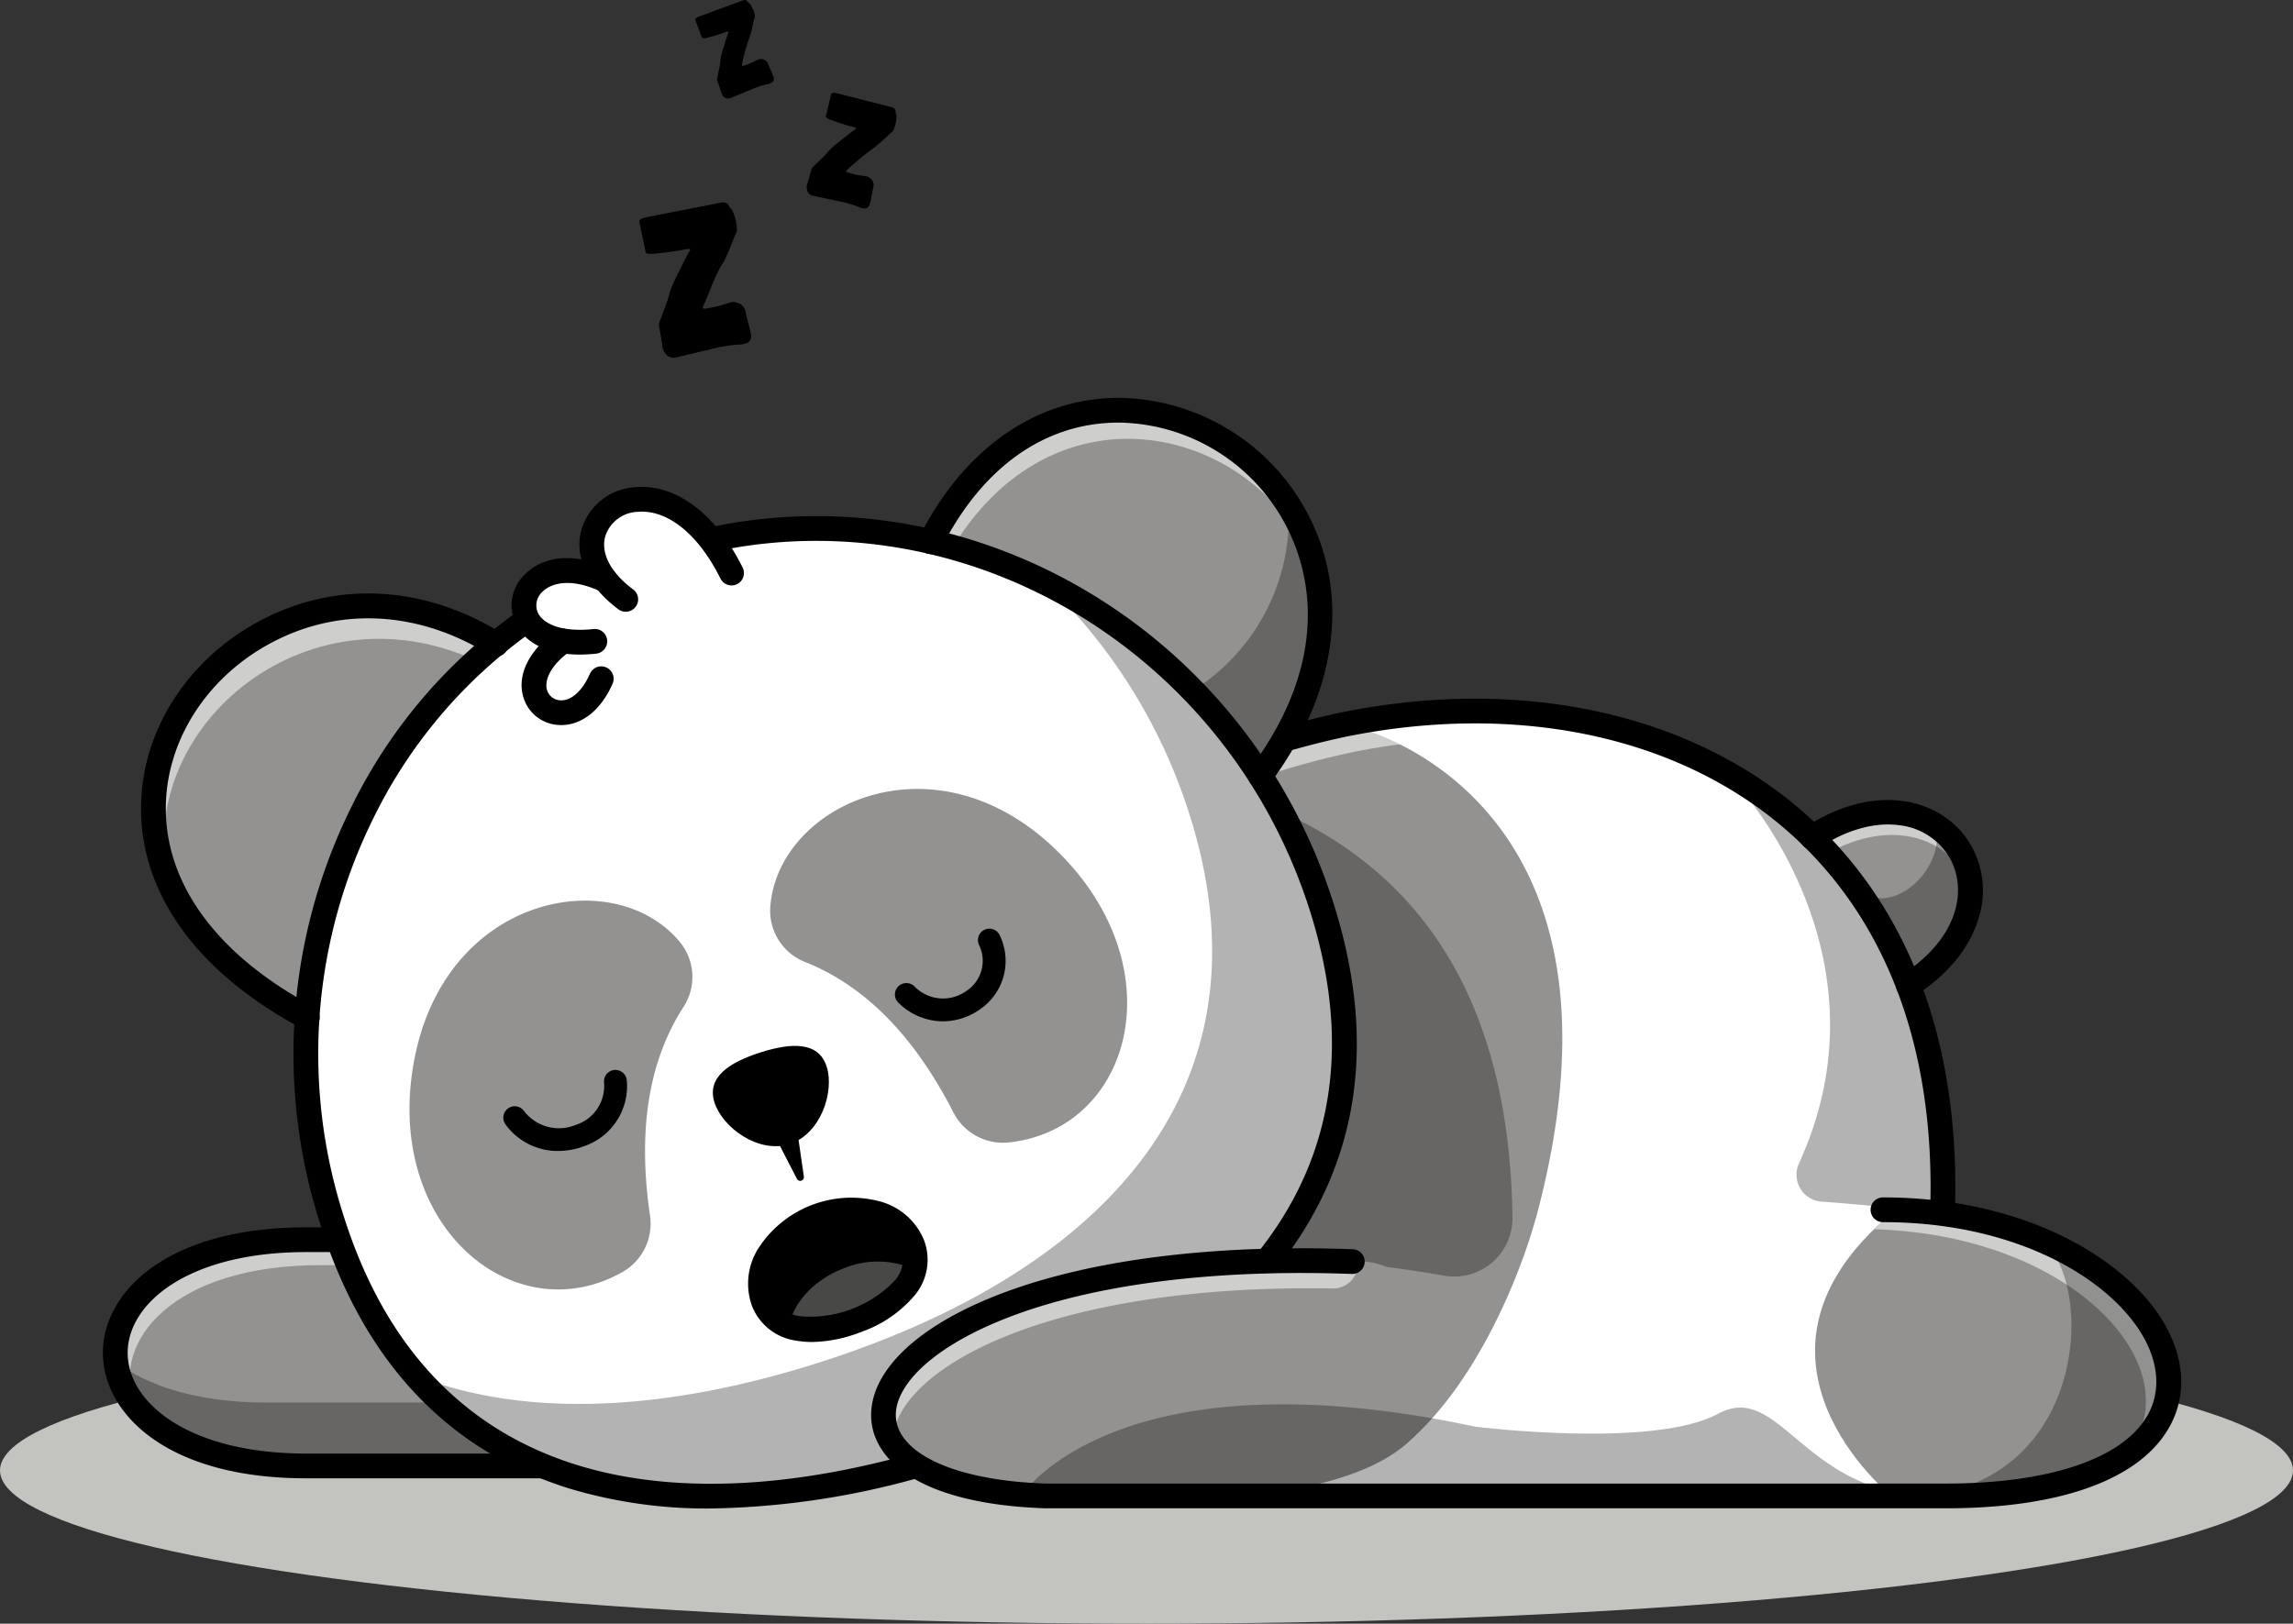<svg xmlns="http://www.w3.org/2000/svg" width="300" height="212.477" viewBox="0 0 300 212.477"><rect x="0" y="0" width="300" height="212.477" fill="#333333" stroke="none"/><g transform="translate(0 172.364)"><ellipse cx="150" cy="20.057" rx="150" ry="20.057" fill="#c3c3bf"/></g><path d="M782,2572.854H726.329c-33.278,0-33.278-29.6,0-29.6h35.192" transform="translate(-686.288 -2381.019)" fill="#939290"/><g transform="translate(15.153 178.204)" opacity="0.3"><path d="M782.64,2717.19H726.968c-15.761,0-24.055-6.639-24.888-13.63,4.131,3.167,10.7,5.335,19.713,5.335H776.9Z" transform="translate(-702.08 -2703.56)"/></g><g transform="translate(15.083 162.233)" opacity="0.55"><path d="M782.01,2572.862h-.423l-18.175-26.276H728.22c-19.248,0-27.363,9.908-24.347,18.26-6.921-8.77.569-21.585,22.465-21.585h35.191l20.48,29.6Z" transform="translate(-701.38 -2543.26)" fill="#fff"/></g><g transform="translate(115.337 92.788)"><path d="M1851.379,1951.518c-.757.024-1.533.033-2.324.033H1731.243c-1.035-.033-2.032-.094-2.992-.17-34.514-2.8-19.615-32.661,42.729-30.51l-56.881-38.688a119.049,119.049,0,0,1,11.531-10.412,106.705,106.705,0,0,1,44.748-21.185c19.1-3.844,37.647-1.355,51.893,7.462,16.612,10.266,27.377,29.127,26.366,56.56a53.416,53.416,0,0,1,7.1,1.426,47.235,47.235,0,0,1,5.312,1.792c22.781,9.273,26.139,32.727-9.669,33.691Z" transform="translate(-1709.837 -1848.58)" fill="#fff"/><path d="M1846.8,1949.492H1728.988c-.951-.03-1.933-.086-3.012-.17-11.679-.948-18.723-5.188-18.383-11.069.295-5.106,6.22-10.376,15.849-14.1,7.928-3.063,22.042-6.545,44.433-5.871l-56.417-38.372.207-.213a119.554,119.554,0,0,1,11.556-10.434,107.081,107.081,0,0,1,44.852-21.234c19.448-3.914,37.941-1.252,52.074,7.493,17.965,11.1,27.368,31.179,26.491,56.555a53.908,53.908,0,0,1,6.909,1.4,47.526,47.526,0,0,1,5.339,1.8c11.509,4.685,18.574,13.3,17.183,20.955-1.45,7.977-11.269,12.794-26.939,13.216h0c-.712.022-1.474.033-2.332.033Zm-84.457-30.792c-19.137,0-31.507,3.135-38.722,5.922-9.442,3.648-15.248,8.754-15.532,13.66-.322,5.581,6.546,9.62,17.926,10.542,1.07.084,2.045.14,2.98.168h117.8c.852,0,1.609-.011,2.317-.033h0c15.413-.416,25.057-5.083,26.462-12.807,1.349-7.419-5.593-15.809-16.88-20.4a46.961,46.961,0,0,0-5.284-1.782,53.291,53.291,0,0,0-7.066-1.419l-.225-.03.009-.226c.933-25.3-8.388-45.3-26.248-56.339-14.024-8.679-32.39-11.318-51.714-7.43a106.579,106.579,0,0,0-44.642,21.137,119,119,0,0,0-11.3,10.178l57.348,39-.861-.03q-3.3-.114-6.373-.112Z" transform="translate(-1707.582 -1846.272)"/></g><path d="M767.369,2559.842H711.7c-18.26,0-26.578-8.512-26.578-16.421S693.437,2527,711.7,2527H746.89a1.619,1.619,0,0,1,0,3.238H711.7c-15.323,0-23.34,6.632-23.34,13.183s8.017,13.183,23.34,13.183h55.671a1.619,1.619,0,0,1,0,3.238Z" transform="translate(-671.657 -2366.387)"/><path d="M1936.2,1929.911c-2.221,8.535-7.842,22.056-16.443,29.909l-22.39-11.183s-22.014-11.56-21.388-16.472c.541-4.249-6.845-35.14-9.885-44.582q3.8-3,7.729-5.6a104.659,104.659,0,0,1,37.017-15.582,17.212,17.212,0,0,1,3.816,1.087c9.607,3.613,33.192,17.643,21.543,62.428Z" transform="translate(-1734.96 -1771.603)" fill="#939290"/><g transform="translate(119.598 93.045)" opacity="0.55"><path d="M1882.066,1889.607c-10.822-30.111-41.737-41.929-74.261-35.385a106.711,106.711,0,0,0-44.748,21.186,117.334,117.334,0,0,0-9.861,8.732l-2.847-1.938a119.014,119.014,0,0,1,11.531-10.412,106.706,106.706,0,0,1,44.747-21.186c33.8-6.8,65.857,6.224,75.437,39Z" transform="translate(-1750.35 -1848.855)" fill="#fff"/></g><g transform="translate(154.204 106.272)" opacity="0.3"><path d="M2111.237,1981.61c20.189,9.172,29.765,27.252,30.12,53.072a7.629,7.629,0,0,1-8.962,7.592c-7.738-1.365-19.3-2.822-29.056-1.646-16.344,1.97,7.9-59.019,7.9-59.019Z" transform="translate(-2097.677 -1981.61)"/></g><path d="M2942.367,2004.3l-5.928-9.146-6.638-10.238c6.478-4.2,12.312-4.008,16.118-1.548,6.215,4.013,7.029,14.077-3.552,20.931Z" transform="translate(-2692.686 -1875.343)" fill="#939290"/><g transform="translate(237.115 106.273)" opacity="0.55"><path d="M2946.427,1986.361a9.9,9.9,0,0,1,4.059,5.246,9.938,9.938,0,0,0-4.558-8.235c-3.806-2.461-9.64-2.653-16.118,1.548l1.53,2.359c6.064-3.538,11.484-3.247,15.087-.918Z" transform="translate(-2929.81 -1981.621)" fill="#fff"/></g><path d="M1870.271,1901.645h-.061a1.619,1.619,0,0,1-1.558-1.678c.8-21.661-5.856-39.128-19.247-50.512-14.111-12-34.915-16.322-57.074-11.863a105.216,105.216,0,0,0-44.063,20.869,117.861,117.861,0,0,0-11.374,10.271,1.619,1.619,0,1,1-2.322-2.258,121.1,121.1,0,0,1,11.688-10.553,108.455,108.455,0,0,1,45.432-21.5c23.138-4.655,44.94-.073,59.81,12.57,14.174,12.05,21.224,30.412,20.385,53.1a1.619,1.619,0,0,1-1.617,1.559Z" transform="translate(-1616.133 -1741.209)"/><path d="M1772.34,1470.968c19.407-38.2,70.264-5.843,43.106,30.671" transform="translate(-1650.551 -1400.113)" fill="#939290"/><g transform="translate(152.096 66.115)" opacity="0.3"><path d="M2076.52,1604.876l12.8,9.1c10.031-13.484,9.419-26.4,3.683-35.41a26.77,26.77,0,0,1-16.479,26.306Z" transform="translate(-2076.52 -1578.57)"/></g><g transform="translate(121.788 53.682)" opacity="0.55"><path d="M1772.33,1470.961l2.328,1.656c13.708-23.714,40.481-16.611,47.861,1.621C1817.392,1452.781,1786.492,1443.09,1772.33,1470.961Z" transform="translate(-1772.33 -1453.789)" fill="#fff"/></g><path d="M796.214,1715.979c-32.379-20.045-68.137,25.6-24.653,48.855" transform="translate(-731.361 -1631.707)" fill="#939290"/><g transform="translate(20.069 79.311)" opacity="0.55"><path d="M753.351,1746.866c-4.459-20.2,18.761-39.606,41.476-28.142l1.384-2.745C771.067,1700.416,743.893,1724.453,753.351,1746.866Z" transform="translate(-751.426 -1711.018)" fill="#fff"/></g><g transform="translate(39.776 68.912)"><path d="M955.34,1699.774c11.824,36.958,45.319,41.882,81.04,30.454s60.138-34.881,48.315-71.838-50.366-57.653-86.086-46.226S943.517,1662.816,955.34,1699.774Z" transform="translate(-951.606 -1608.783)" fill="#fff"/><path d="M1002.467,1733.766a61.066,61.066,0,0,1-18.03-2.522c-15.458-4.774-26.132-16.057-31.722-33.533a71.291,71.291,0,0,1,3.819-53.564,66.58,66.58,0,0,1,39.61-34.358c35.794-11.452,74.552,9.358,86.4,46.386,5.592,17.476,3.448,32.859-6.368,45.72-8.562,11.218-23.124,20.358-42.108,26.432a104.807,104.807,0,0,1-31.6,5.44Zm-49.279-36.207c5.539,17.312,16.1,28.486,31.4,33.21,13.385,4.135,30.444,3.127,49.332-2.916s33.364-15.123,41.864-26.259c9.712-12.724,11.828-27.953,6.289-45.266-11.763-36.768-50.24-57.432-85.773-46.065a66.085,66.085,0,0,0-39.315,34.1,70.794,70.794,0,0,0-3.791,53.192Z" transform="translate(-949.217 -1606.644)"/></g><g transform="translate(54.438 76.18)" opacity="0.3"><path d="M1096.37,1783.437c15.95,18.218,42.358,19.209,70.114,10.329,35.718-11.427,60.136-34.879,48.313-71.833a71.232,71.232,0,0,0-36.18-42.343,71.858,71.858,0,0,1,18.891,30.254c11.825,36.96-12.593,60.41-48.311,71.838C1129.924,1787.847,1111.3,1789.253,1096.37,1783.437Z" transform="translate(-1096.37 -1679.59)"/></g><path d="M990.078,1722.754a62.455,62.455,0,0,1-18.433-2.581c-15.911-4.915-26.888-16.5-32.623-34.425a72.655,72.655,0,0,1,3.9-54.589,67.943,67.943,0,0,1,40.421-35.056c36.514-11.681,76.044,9.526,88.121,47.274,5.735,17.928,3.52,33.73-6.583,46.968-8.733,11.441-23.526,20.745-42.78,26.9A106.177,106.177,0,0,1,990.078,1722.754Zm-47.971-37.992c5.394,16.861,15.654,27.734,30.495,32.318,13.117,4.052,29.891,3.044,48.51-2.912s32.864-14.874,41.193-25.786c9.424-12.347,11.467-27.157,6.073-44.017-11.533-36.048-49.24-56.314-84.051-45.177a64.737,64.737,0,0,0-38.505,33.406,69.427,69.427,0,0,0-3.714,52.168Z" transform="translate(-897.053 -1525.352)"/><path d="M1800.8,1488.641a1.619,1.619,0,0,1-1.3-2.585c10.7-14.383,7.649-25.814,4.878-31.347a25.068,25.068,0,0,0-22.048-13.912h-.071c-9.577,0-17.786,5.781-23.124,16.287a1.619,1.619,0,1,1-2.886-1.466c5.833-11.48,15.311-18.059,26.013-18.059h.077a28.33,28.33,0,0,1,24.933,15.7c5.281,10.548,3.395,23.206-5.176,34.728a1.617,1.617,0,0,1-1.3.653Z" transform="translate(-1635.908 -1385.495)"/><path d="M756.932,1751.57a1.615,1.615,0,0,1-.762-.191c-13.4-7.168-20.856-17.276-20.984-28.462-.113-9.858,5.577-19.234,14.85-24.469,10.088-5.7,21.9-5.232,32.4,1.27a1.619,1.619,0,1,1-1.7,2.753c-9.469-5.863-20.079-6.3-29.107-1.2-8.244,4.654-13.3,12.935-13.2,21.612.114,9.952,6.958,19.059,19.273,25.644a1.619,1.619,0,0,1-.764,3.047Z" transform="translate(-716.733 -1616.822)"/><g transform="translate(77.171 65.086)"><path d="M1345.375,1580.427c-9.369-18.861-26.378-5.872-13.842,3.441" transform="translate(-1326.835 -1570.519)" fill="#fff"/><path d="M1329.076,1581.792c-3.6-2.671-5.173-5.943-4.327-8.975a6.462,6.462,0,0,1,5.79-4.535c4.726-.444,9.493,3.2,12.75,9.758l-.446.222c-3.162-6.366-7.742-9.912-12.257-9.484a5.966,5.966,0,0,0-5.356,4.173c-.788,2.823.722,5.9,4.144,8.441l-.3.4Z" transform="translate(-1324.525 -1568.245)"/></g><g transform="translate(68.298 74.41)"><path d="M1248.651,1665.674c-11.955-5.644-15.831,9.522-1.417,7.995" transform="translate(-1237.709 -1664.152)" fill="#fff"/><path d="M1243.1,1671.695c-3.576,0-6.211-1.169-7.217-3.269a4.264,4.264,0,0,1,.936-4.878c2.123-2.136,5.754-2.3,9.713-.427l-.212.45c-3.759-1.775-7.178-1.652-9.147.328a3.774,3.774,0,0,0-.841,4.312c1.085,2.264,4.32,3.342,8.649,2.883l.053.5a18.441,18.441,0,0,1-1.934.106Z" transform="translate(-1235.478 -1661.824)"/></g><g transform="translate(69.617 83.668)"><path d="M1255.041,1756.77c-9.3,6.7.775,14.47,4.97,4.978" transform="translate(-1250.971 -1756.568)" fill="#fff"/><path d="M1252.526,1764.587c-.1,0-.191,0-.287-.01a3.733,3.733,0,0,1-3.373-2.721c-.652-2.286.757-4.946,3.768-7.116l.291.4c-2.833,2.042-4.173,4.5-3.581,6.576a3.242,3.242,0,0,0,2.928,2.36c2.044.137,4.008-1.451,5.249-4.261l.456.2c-1.273,2.882-3.295,4.566-5.451,4.566Z" transform="translate(-1248.71 -1754.74)"/></g><path d="M1316.908,1570.833a1.607,1.607,0,0,1-.964-.32c-4.016-2.984-5.822-6.888-4.829-10.443a7.818,7.818,0,0,1,6.979-5.531c5.309-.5,10.586,3.427,14.107,10.513a1.619,1.619,0,0,1-2.9,1.441c-2.9-5.838-6.976-9.1-10.9-8.73a4.611,4.611,0,0,0-4.167,3.177c-.628,2.246.7,4.788,3.642,6.974a1.619,1.619,0,0,1-.967,2.918Z" transform="translate(-1235.039 -1490.78)"/><path d="M1230.594,1660.693c-5.74,0-7.738-2.76-8.357-4.053a5.618,5.618,0,0,1,1.2-6.437c2.551-2.565,6.762-2.827,11.269-.7a1.619,1.619,0,0,1-1.382,2.928c-3.782-1.786-6.4-1.142-7.59.055a2.39,2.39,0,0,0-.577,2.754c.636,1.326,2.876,2.579,7.271,2.114a1.619,1.619,0,1,1,.341,3.22,20.566,20.566,0,0,1-2.174.121Z" transform="translate(-1154.774 -1575.036)"/><path d="M1240.14,1753.145c-.128,0-.258-.005-.388-.014a5.093,5.093,0,0,1-4.6-3.712c-.817-2.865.785-6.081,4.286-8.6a1.619,1.619,0,0,1,1.893,2.626c-2.761,1.99-3.394,3.934-3.065,5.088a1.884,1.884,0,0,0,1.706,1.369c1.443.1,2.9-1.189,3.9-3.448a1.619,1.619,0,1,1,2.961,1.309c-1.5,3.4-3.984,5.382-6.7,5.383Z" transform="translate(-1166.702 -1658.26)"/><path d="M1486.266,2296.065c1.058,3.307,5.778,6.74,9.83,5.442s5.9-6.831,4.845-10.138-4.626-3.141-8.679-1.844S1485.208,2292.757,1486.266,2296.065Z" transform="translate(-1392.788 -2151.796)"/><path d="M1568.585,2511.688c-.7,2.8-3.66,5.227-7.6,6.723-3.26,1.237-6.446,1.543-8.793.687a5.379,5.379,0,0,1-3.322-3.227c-1.548-4.088,1.562-9.057,6.949-11.1s11.009-.381,12.557,3.712a5.315,5.315,0,0,1,.212,3.2Z" transform="translate(-1448.986 -2345.588)"/><path d="M1602.2,2572.985c-.7,2.8-3.661,5.227-7.6,6.723-3.26,1.238-6.445,1.544-8.793.686.626-3.087,3.326-6.074,7.2-7.541A11.659,11.659,0,0,1,1602.2,2572.985Z" transform="translate(-1482.597 -2406.885)" fill="#484847"/><path d="M1565.388,2377.137l1.012,7a.485.485,0,0,1-.912.292l-3.237-6.286a1.669,1.669,0,1,1,2.968-1.528A1.736,1.736,0,0,1,1565.388,2377.137Z" transform="translate(-1461.228 -2230.168)"/><path d="M1565.837,1973.85c8.224,3.259,14.559,10.137,19.473,19.74a7.283,7.283,0,0,0,7.3,3.884c15.12-1.673,21.167-20.541,8.692-35.507-16.3-19.322-38.966-9.356-39.966,4.693a7.206,7.206,0,0,0,4.5,7.191Z" transform="translate(-1460.555 -1847.981)" fill="#939290"/><path d="M1123.607,2111.788c-4.8,7.427-5.972,16.705-4.4,27.377a7.283,7.283,0,0,1-3.689,7.4c-13.282,7.414-29.159-4.441-27.688-23.868,2.058-25.194,26.3-30.236,35.268-19.377a7.2,7.2,0,0,1,.508,8.468Z" transform="translate(-1034.158 -1980.057)" fill="#939290"/><path d="M1731.289,2147.16a8.322,8.322,0,0,1-5.816-2.443,1.495,1.495,0,0,1,2.063-2.164,5.23,5.23,0,0,0,6.878.6,4.7,4.7,0,0,0,1.624-5.964,1.495,1.495,0,1,1,2.712-1.257,7.669,7.669,0,0,1-2.595,9.651,8.424,8.424,0,0,1-4.865,1.574Z" transform="translate(-1607.936 -2013.506)"/><path d="M1218.234,2331.154a8.418,8.418,0,0,1-6.893-3.457,1.495,1.495,0,1,1,2.421-1.754,5.756,5.756,0,0,0,6.76,1.8,5.346,5.346,0,0,0,3.7-5.533,1.495,1.495,0,1,1,2.978-.259,8.3,8.3,0,0,1-5.635,8.593,9.554,9.554,0,0,1-3.333.611Z" transform="translate(-1145.192 -2180.537)"/><path d="M1540.561,2506.562a11.711,11.711,0,0,1-2.012-.167,7.273,7.273,0,0,1-5.853-4.589,8.637,8.637,0,0,1,1.014-7.751,14.494,14.494,0,0,1,15.623-5.919,8.642,8.642,0,0,1,5.9,5.133h0a7.274,7.274,0,0,1-1.343,7.315,16.163,16.163,0,0,1-6.989,4.7,18.1,18.1,0,0,1-6.336,1.279Zm5.235-15.688a11.542,11.542,0,0,0-4.065.77,10.589,10.589,0,0,0-5.276,4.127,5.489,5.489,0,0,0-.731,4.887,4.057,4.057,0,0,0,3.384,2.547,15.365,15.365,0,0,0,12.247-4.64,4.057,4.057,0,0,0,.847-4.15h0a5.489,5.489,0,0,0-3.785-3.176,9.263,9.263,0,0,0-2.621-.366Z" transform="translate(-1434.327 -2330.947)"/><path d="M1780.611,2576.183q9.842,21.995-23.221,25.3h-26.134c-38.387-1.289-24.272-33.037,40.183-30.666h0a9.1,9.1,0,0,1,9.173,5.365Z" transform="translate(-1594.511 -2405.725)" fill="#939290"/><g transform="translate(115.587 164.968)" opacity="0.55"><path d="M1772.16,2571.123h0a3.238,3.238,0,0,1-3.3,3.232c-38.362-.646-57.727,11.091-57.594,20.264-6.252-9.235,12.462-24.39,55.427-23.9Z" transform="translate(-1710.09 -2570.712)" fill="#fff"/></g><path d="M2950.455,2541.572h-7.1s-22.47-18.1,0-36.942c.193-.16.382-.32.56-.48,38.353,1.021,53.414,37.422,6.54,37.422Z" transform="translate(-2695.899 -2345.814)" fill="#939290"/><g transform="translate(245.217 158.835)" opacity="0.55"><path d="M3013.431,2509.16c-.178.161-.367.32-.56.48-.616.516-1.191,1.032-1.741,1.546,27.365.814,42.788,19.647,32.154,30.276,15.173-10.063-.531-31.521-29.853-32.3Z" transform="translate(-3011.13 -2509.16)" fill="#fff"/></g><path d="M1834.476,2528.342H1716.608c-11.348-.381-19.076-3.368-21.76-8.412-1.476-2.773-1.233-5.987.684-9.047,3.059-4.886,10.117-9.2,19.874-12.159,11.19-3.389,25.543-4.868,41.5-4.281a1.619,1.619,0,0,1-.12,3.236c-15.608-.574-29.592.858-40.444,4.145-8.879,2.688-15.464,6.617-18.069,10.777-1.312,2.1-1.5,4.05-.569,5.808,2.053,3.86,9.149,6.363,18.984,6.7h117.787c13.51,0,23.124-3.233,26.379-8.871,1.759-3.046,1.553-6.755-.578-10.447-4.28-7.412-16.454-14.892-34-14.891a1.619,1.619,0,0,1,0-3.238c18.842,0,32.064,8.292,36.81,16.51,2.734,4.735,2.939,9.6.578,13.684-3.906,6.764-14.269,10.49-29.182,10.49Z" transform="translate(-1579.921 -2330.967)"/><path d="M2927.761,1991.6a1.619,1.619,0,0,1-.882-2.977c7.857-5.092,8.635-11.732,6.034-15.746a8.767,8.767,0,0,0-6.371-3.866c-3.221-.425-6.842.594-10.467,2.944a1.619,1.619,0,1,1-1.761-2.717c9.291-6.021,17.756-3.614,21.316,1.878a11.958,11.958,0,0,1,1.313,10.08c-1.151,3.862-4.023,7.37-8.3,10.144a1.61,1.61,0,0,1-.879.26Z" transform="translate(-2678.079 -1861.025)"/><g transform="translate(226.953 102.256)" opacity="0.3"><path d="M2839.2,1996.292a3.539,3.539,0,0,1-2.978-4.989c12.72-27.683-8.4-49.924-8.4-49.924l.819-.08c16.612,10.266,27.377,29.128,26.366,56.56a53.385,53.385,0,0,1,7.1,1.426c-6.789-1.628-16.785-2.55-22.907-2.994Z" transform="translate(-2827.82 -1941.3)"/></g><g transform="translate(251.76 162.034)" opacity="0.3"><path d="M3079.595,2574.994H3076.8c22.343-2.508,22.146-29.8,14.839-33.7-.019-.009-.033-.019-.052-.028C3114.847,2550.741,3117.859,2574.994,3079.595,2574.994Z" transform="translate(-3076.8 -2541.27)"/></g><g transform="translate(133.742 183.77)" opacity="0.3"><path d="M2010.207,2771.414h-114.9c-1.035-.033-2.033-.094-2.992-.169l-.009-.005s12.289-18.913,59.337-8.877c0,0,23.213,2.9,31.682-1.689,8-4.328,10.962,9.917,26.879,10.741Z" transform="translate(-1892.31 -2759.426)"/></g><g transform="translate(254.543 195.467)"><path d="M3107.175,2879.325c-.757.024-1.534.033-2.324.033C3105.739,2879.315,3106.511,2879.306,3107.175,2879.325Z" transform="translate(-3104.838 -2879.067)"/><path d="M3104.742,2877.358l-.012-.5c.868-.042,1.656-.052,2.344-.033v.5C3106.362,2877.347,3105.6,2877.358,3104.742,2877.358Z" transform="translate(-3104.73 -2876.818)"/></g><g transform="translate(243.037 108.024)" opacity="0.3"><path d="M2995.894,2020.122l-5.928-9.147-.715-3.3c5.063,3.74,11.649-3.4,10.195-8.487,6.215,4.013,7.029,14.077-3.552,20.931Z" transform="translate(-2989.25 -1999.19)"/></g><g transform="translate(83.655)"><path d="M1392.156,1196.662c0-.028.032-.149.027-.177.324-.977.6-1.57.93-2.491.278-.738.447-1.6.753-2.345.084-.186.565-1.247.718-1.533.542-1.042,1.02-2.132,1.623-3.156.028,0,.037-.121.032-.149,0,0-.038-.051-.066-.047a.529.529,0,0,1-.205-.023,42.436,42.436,0,0,1-4.614.641c-.173,0-.877.092-.939-.272l-.792-3.81c-.119-.527.614-.623.917-.7l9.977-1.956c.663,0,.7.371,1.029.8.005.028.2.167.21.223a6.785,6.785,0,0,1,.615,2.429c.067.392-.124.626-.3.971-.458,1.2-.8,2.094-1.394,3.319-1.245,1.824-1.822,4.024-2.785,5.974l.01.056c.024.139.2.139.285.152l.84-.143a12.962,12.962,0,0,0,1.529-.382c.256-.077.51-.156.767-.23a2.71,2.71,0,0,1,.385-.109,1.939,1.939,0,0,1,1.063.237,1.669,1.669,0,0,1,.477.432,1.271,1.271,0,0,1,.17.282,1.862,1.862,0,0,1,.057.24q.129.532.258,1.063c.147.607.348,1.223.446,1.839a1.092,1.092,0,0,1-.329,1.188,2.769,2.769,0,0,1-1.335.285c-.523.05-1.047.1-1.566.183l-.868.147c-.22.038-.439.1-.656.156l-3.2.761-1.466.348c-.154.037-.308.072-.461.11a1.418,1.418,0,0,1-1.009-.252,1.868,1.868,0,0,1-.692-1.462c-.005-.028-.161-.952-.219-1.287C1392.348,1197.781,1392.2,1196.885,1392.156,1196.662Z" transform="translate(-1389.611 -1154.173)"/><path d="M1609.912,1046.833c.006-.02.068-.089.073-.11.522-.546.89-.853,1.4-1.359.417-.4.8-.922,1.238-1.318.114-.1.767-.65.959-.791.688-.521,1.347-1.093,2.07-1.582.02.006.063-.069.069-.089,0,0-.009-.046-.029-.052a.382.382,0,0,1-.128-.08,31.066,31.066,0,0,1-3.261-1.027c-.115-.054-.611-.215-.537-.476l.675-2.776c.088-.386.6-.22.83-.177l7.231,1.843c.438.21.346.465.429.857-.006.02.081.174.07.214a4.965,4.965,0,0,1-.357,1.8c-.079.281-.279.376-.5.551a26.285,26.285,0,0,1-1.969,1.762,34.682,34.682,0,0,0-3.728,3.085l-.011.04c-.028.1.087.155.142.191l.6.169a9.5,9.5,0,0,0,1.134.228c.193.03.388.058.581.089a1.839,1.839,0,0,1,.289.05,1.265,1.265,0,0,1,.2.1,1.227,1.227,0,0,1,.431.394,1.214,1.214,0,0,1,.18.436.88.88,0,0,1,.024.241,1.337,1.337,0,0,1-.038.177q-.082.393-.163.786c-.094.448-.155.921-.283,1.36-.092.314-.227.625-.593.684a2.03,2.03,0,0,1-.976-.231c-.363-.131-.724-.267-1.1-.372l-.622-.175c-.157-.045-.324-.069-.484-.1l-2.364-.5-1.081-.23c-.114-.024-.227-.05-.341-.073a1.046,1.046,0,0,1-.59-.484,1.374,1.374,0,0,1,0-1.188c.006-.02.192-.681.26-.923.04-.14.22-.782.266-.943Z" transform="translate(-1587.364 -1024.776)"/><path d="M1465.8,925.477c-.006-.016,0-.093,0-.11.1-.619.205-1,.315-1.589.095-.471.113-1.007.223-1.485.032-.12.218-.806.282-.992.224-.681.4-1.382.667-2.057.016-.006.01-.077.005-.093,0,0-.028-.027-.044-.022a.324.324,0,0,1-.125.006,25.8,25.8,0,0,1-2.713.838c-.1.017-.519.141-.592-.072l-.85-2.215c-.123-.306.308-.434.483-.513l5.811-2.154c.4-.064.455.156.7.383.006.016.137.081.148.114a4.119,4.119,0,0,1,.608,1.4.893.893,0,0,1-.083.614c-.158.767-.274,1.338-.513,2.133a28.736,28.736,0,0,0-1.09,3.867l.011.033c.028.082.132.065.186.064l.491-.168a7.679,7.679,0,0,0,.883-.38c.146-.071.292-.144.438-.213a1.551,1.551,0,0,1,.221-.1,1.012,1.012,0,0,1,.182-.027,1.025,1.025,0,0,1,.48.066,1.007,1.007,0,0,1,.329.213.772.772,0,0,1,.131.153,1.263,1.263,0,0,1,.058.138c.087.2.172.41.259.614.147.351.329.7.448,1.063a.666.666,0,0,1-.082.747,1.686,1.686,0,0,1-.775.3c-.31.081-.621.16-.925.264l-.507.173c-.129.044-.254.106-.38.158l-1.852.771-.848.353c-.089.037-.178.073-.267.112a.863.863,0,0,1-.632-.053c-.351-.151-.445-.478-.56-.812-.006-.016-.19-.557-.258-.753Z" transform="translate(-1455.636 -915.008)"/></g></svg>